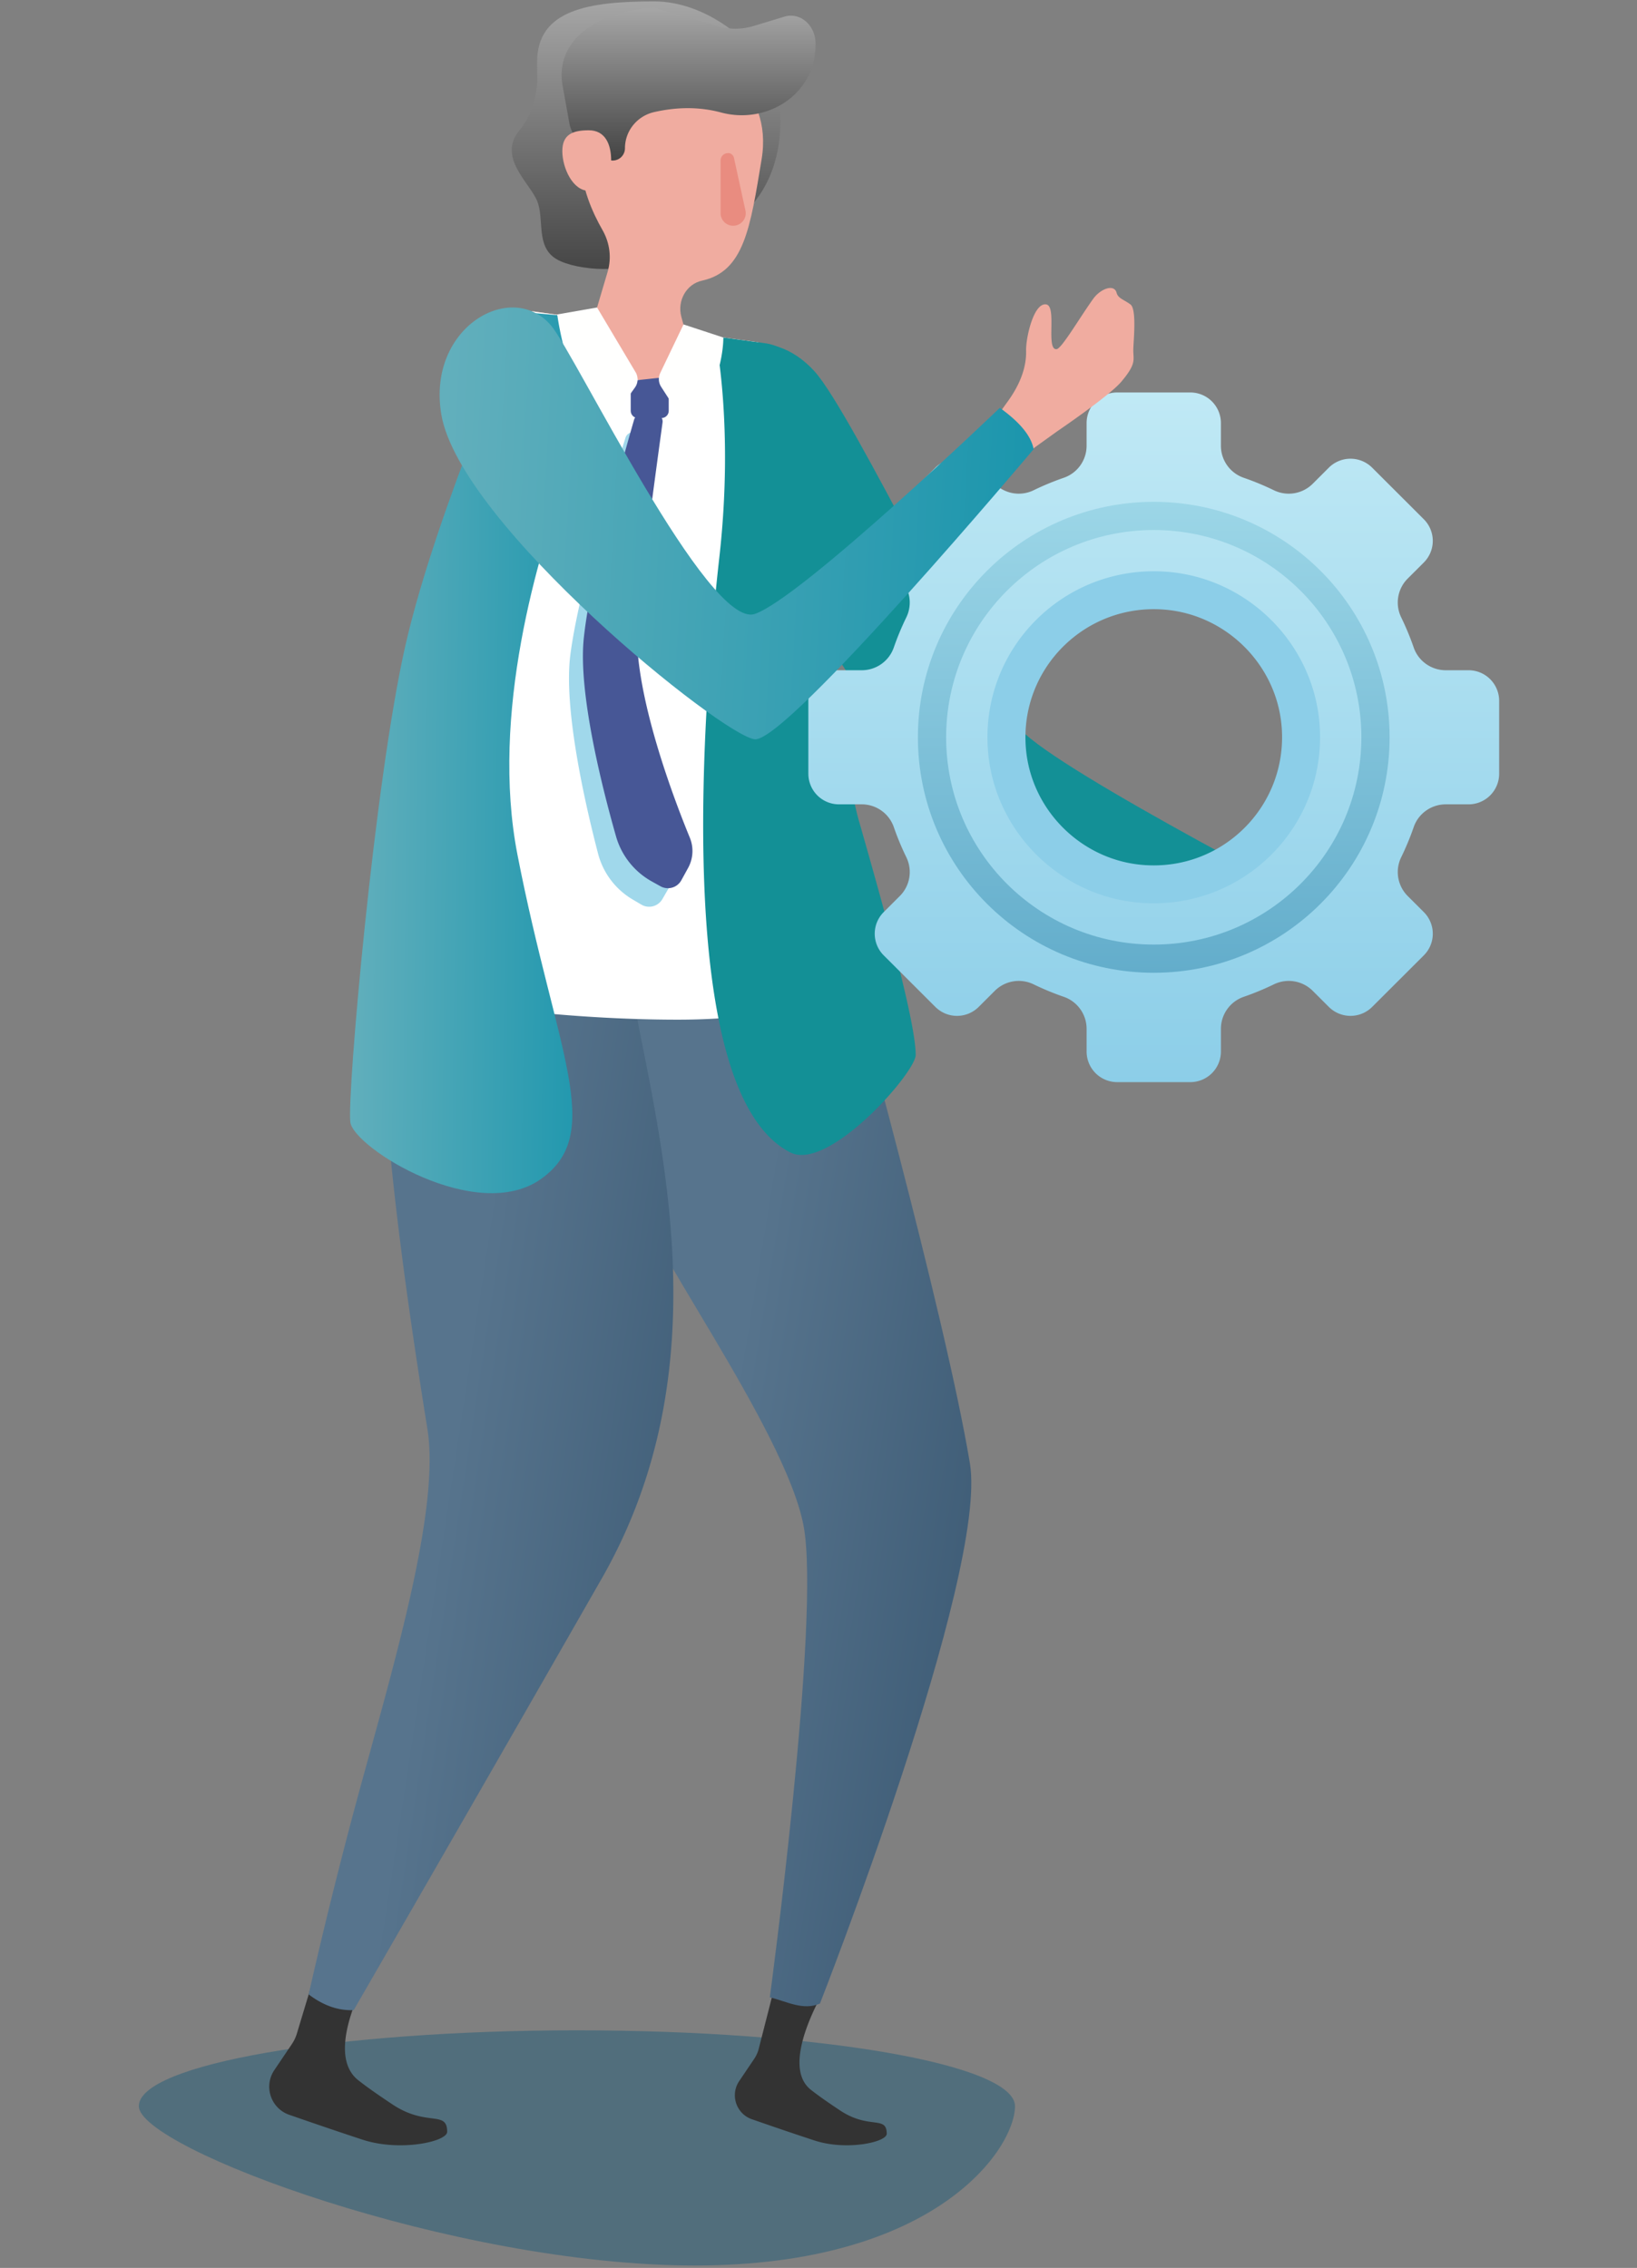 <svg xmlns="http://www.w3.org/2000/svg" width="283" height="392" viewBox="0 0 283 392">
    <rect x="0" y="0" width="283" height="392" fill="#808080" stroke="none"/>
    <defs>
        <linearGradient id="a" x1="50%" x2="-139.749%" y1="12.094%" y2="91.438%">
            <stop offset="0%" stop-color="#57748D"/>
            <stop offset="100%" stop-color="#082844"/>
        </linearGradient>
        <linearGradient id="b" x1="-34.913%" y1="100%" y2="94.404%">
            <stop offset="0%" stop-color="#008CA7"/>
            <stop offset="100%" stop-color="#62AFBC"/>
        </linearGradient>
        <linearGradient id="c" x1="50%" x2="50%" y1="100%" y2="0%">
            <stop offset="0%" stop-color="#444"/>
            <stop offset="100%" stop-color="#A6A6A6"/>
        </linearGradient>
        <linearGradient id="d" x1="50%" x2="50%" y1="0%" y2="100%">
            <stop offset="0%" stop-color="#C0E9F5"/>
            <stop offset="100%" stop-color="#8CCEE8"/>
        </linearGradient>
        <linearGradient id="e" x1="50%" x2="50%" y1="0%" y2="100%">
            <stop offset="0%" stop-color="#9CD6E7"/>
            <stop offset="100%" stop-color="#63ADCB"/>
        </linearGradient>
    </defs>
    <g fill="none" fill-rule="evenodd">
        <path fill="#005077" d="M120.15 391.58c41.828 0 55.32-20.294 55.32-27.535s-33.908-13.112-75.735-13.112S24 356.803 24 364.045c0 7.241 54.323 27.535 96.15 27.535z" opacity=".365"/>
        <path fill="#333" d="M134.78 339.986l-3.67 14.353a5.621 5.621 0 0 1-.718 1.513l-2.6 3.853c-1.65 2.447-.461 5.792 2.365 6.652 0 0 5.241 1.842 10.648 3.613 5.533 1.813 12.49.298 12.49-1.158 0-3.238-3.024-.669-8.091-4.05-1.697-1.134-3.45-2.319-5.008-3.543-4.36-3.414-.556-12.063 2.114-16.934.96-1.752-.06-6.124-2.015-6.538l-1.265-.272a3.648 3.648 0 0 0-4.25 2.51"/>
        <path fill="#F0ACA0" d="M138.054 217.033c1.054-2.653 1.821-5.426 2.345-6.434.221-.42 1.151-1.367 1.401-1.657.733-.86 2.008-2.075 2.176-3.192l.781-4.687c.34-2.27 1.7-3.829 3.975-3.49 2.464.369 3.267 2.635 2.617 5.034l-.493 3.288c-.522 1.922-.124 3.895.172 5.86.605 4.008-1.051 8.385-2.712 11.775-1.036 2.126-4.09 3.066-8.22 4.096-2.03.504-5.329.683-3.756-1.428 1.319-1.769 7.466-3.736 6.66-10.047-.042-.31-.2-1.098-.578-1.168-1.127-.204-1.712 2.278-2.438 3.42-1.02 1.604-2.33 2.117-3.04 1.827-.752-.31.358-1.304 1.11-3.197"/>
        <path fill="#139096" d="M125.18 70.688c6.499 20.44 23.183 58.701 47.482 72.282 16.618 9.289 56.606 22.675 56.606 22.675s1.335-1.635 2.18-3.135c.877-1.551 1.454-3.546 1.454-3.546s-49.788-25.489-56.462-32.875c-6.674-7.39-28.954-54.512-35.618-61.894-7.781-8.62-19.281-4.958-15.642 6.493"/>
        <path fill="#F0ACA0" d="M146.835 169.617L131.09 59.165l-42.486-5.821L66.505 168.82l80.33.797"/>
        <path fill="#333" d="M55.612 337.272l-4.297 14.242a6.542 6.542 0 0 1-.843 1.774l-3.044 4.514c-1.935 2.867-.544 6.783 2.768 7.794 0 0 6.142 2.154 12.476 4.234 6.482 2.125 14.632.346 14.632-1.36 0-3.792-3.542-.783-9.475-4.745-1.989-1.328-4.043-2.716-5.873-4.151-5.108-4.001-.648-14.133 2.479-19.84 1.124-2.053-.068-4.6-2.36-5.087l-1.481-.317a4.276 4.276 0 0 0-4.982 2.942"/>
        <path fill="url(#a)" d="M143.917 170.686l-47.077-3.945s-16.662 59.675-21.086 86.17c-3.202 19.193 25.922 93.393 25.922 93.393 2.882 1.257 5.678-.34 8.662-1.084 0 0-8.84-65.54-5.831-81.496 3.136-16.648 28.264-50.374 29.878-59.212 3.297-18.052 9.532-33.826 9.532-33.826" transform="matrix(-1 0 0 1 243.425 0)"/>
        <path fill="url(#a)" d="M36.542 171.282c-4.86 26.037-15.718 64.976 5.198 101.552a22466 22466 0 0 0 42.884 74.608c2.828.114 5.397-.908 7.78-2.719 0 0-3.668-16.58-8.967-35.946-6.065-22.147-13.746-48.203-11.557-61.788 4.1-25.46 8.813-59.368 7.383-75.833-1.427-16.467-40.165-13.566-42.721.126" transform="matrix(-1 0 0 1 145.769 0)"/>
        <path fill="#FFF" d="M146.185 171.19a4.124 4.124 0 0 0 2.277-4.386L131.09 59.164l-42.486-5.82-22.836 113.659a3.909 3.909 0 0 0 3.103 4.616c7.91 1.498 26.99 4.624 48.344 4.624 15.939-.003 24.897-3.095 28.97-5.053"/>
        <path fill="url(#b)" d="M37.708 81.843c5.18 13.99 13.418 41.619 8.691 65.896-6.664 34.204-15.232 48.031-4.125 56.002 11.105 7.97 32.399-5.331 33.015-9.764.615-4.435-4.144-58.898-9.536-82.497-5.394-23.596-20.505-57.518-20.505-57.518l-7.88.705s-2.132 20.506.34 27.176" transform="matrix(-1 0 0 1 135.857 0)"/>
        <path fill="#139096" d="M123.633 58.144s3.297 15.338.726 38.176c-2.57 22.835-8.526 92.381 12.294 102.884 6.592 3.325 21.649-13.815 21.649-16.864 0-5.465-5.026-23.754-9.789-40.38-3.824-13.356-7.689-57.985-9.06-75.029a8.362 8.362 0 0 0-7.218-7.609l-8.602-1.178"/>
        <path fill="url(#c)" d="M106.533 11.463c-.003.797-.01 1.691-.028 2.662.153 2.287.807 5.638 3.08 8.393 3.858 4.675-1.745 9.027-3.051 12.21-1.309 3.181.306 7.902-3.35 10.061-3.465 2.046-13.001 2.663-15.42-.497-10.904-1.575-23.742-7.397-23.282-24.42.054-1.917.013-4.309.952-6.097C68.916 7.154 77.364.245 86.291.245c11.335 0 20.243 1.425 20.243 10.454l-.001.754v.01z" transform="matrix(-1 0 0 1 199.39 0)"/>
        <path fill="#F0ACA0" d="M113.628 8.32c-9.48 0-13.017 6.737-13.197 19.2-.07 4.67 2.035 9.294 3.727 12.245 1.257 2.194 1.602 4.794.886 7.217l-2.083 7.033c-1.416 6.526 1.69 10.105 6.273 11.407 2.27.642 4.99.143 6.973-1.134 2.355-1.522 2.549-4.791 2.112-7.559l-.537-2.007c-.726-2.702.845-5.614 3.581-6.213 7.303-1.592 8.347-9.19 10.304-20.989 2.04-12.296-8.556-19.2-18.039-19.2"/>
        <path fill="url(#c)" d="M78.379 2.848l5.435 1.65c2 .606 4.133.62 6.138.039l10.854-3.143c6.577 0 17.44 3.705 16.067 13.178l-1.211 6.698c-.486 2.678-2.722 4.68-5.436 4.912a2.125 2.125 0 0 1-2.054 1.568 2.126 2.126 0 0 1-2.126-2.123c0-3.022-2.125-5.6-5.08-6.262-3.622-.811-7.491-1.005-11.541.08-7.543 2.024-15.501-2.644-16.254-10.406a15.236 15.236 0 0 1-.075-1.497c0-3.131 2.595-5.436 5.283-4.694" transform="matrix(-1 0 0 1 214.088 0)"/>
        <path fill="#F0ACA0" d="M105.656 27.75c0 2.889-1.076 5.232-3.865 5.232-2.785 0-4.577-3.974-4.577-6.863 0-2.89 1.792-3.6 4.577-3.6 2.79 0 3.865 2.343 3.865 5.231"/>
        <path fill="#E98C80" d="M128.87 36.387a2.168 2.168 0 0 1-2.124 2.632 2.172 2.172 0 0 1-2.17-2.045l-.008-9.219c0-.344.138-.674.379-.916.245-.242.575-.378.917-.378.49 0 .916.342 1.02.822l1.986 9.104"/>
        <path fill="#A0D8EB" d="M109.377 74.732c-.563 0-1.063.366-1.233.902-1.459 4.638-8.07 26.034-9.546 37.562-1.202 9.403 2.605 25.952 4.797 34.366a12.993 12.993 0 0 0 5.99 7.917l1.49.88a2.648 2.648 0 0 0 3.637-.955l1.216-2.1a6.05 6.05 0 0 0 .42-5.218c-2.566-6.67-8.868-24.382-8.33-36.143.19-4.134 4.206-29.313 5.237-35.72a1.282 1.282 0 0 0-1.274-1.486l-2.404-.005"/>
        <path fill="#475796" d="M110.832 71.616a1.286 1.286 0 0 0-1.212.928c-1.357 4.672-7.482 26.206-8.696 37.768-.99 9.427 3.188 25.887 5.572 34.25a12.984 12.984 0 0 0 6.166 7.78l1.513.842a2.646 2.646 0 0 0 3.612-1.032l1.168-2.128c.886-1.611 1-3.528.303-5.23-2.719-6.608-9.417-24.173-9.145-35.943.097-4.139 3.542-29.398 4.428-35.83a1.285 1.285 0 0 0-1.306-1.456l-2.403.05"/>
        <path fill="#475796" d="M114.364 72.256h-4.083c-.685 0-1.241-.558-1.241-1.241V66.94c0-.686.556-1.24 1.24-1.24l3.686-.396c.687 0 1.641.95 1.641 1.636v4.074c0 .683-.558 1.24-1.243 1.24"/>
        <path fill="#FFFFFE" d="M103.218 53.147l-6.883 1.202s1.372 11.087 6.859 19.395c.39.59 1.274.588 1.69.014l4.882-6.773a2.415 2.415 0 0 0 .116-2.647l-6.664-11.19M118.166 56.077l6.88 2.261s.219 6.853-5.081 14.744c-.4.591-1.29.567-1.678-.031l-3.993-6.195a2.456 2.456 0 0 1-.15-2.394l4.022-8.385"/>
        <path fill="#8CCEE8" d="M197.658 149.509c13.669 1.078 24.99-10.222 23.913-23.868-.849-10.734-9.56-19.43-20.312-20.276-13.669-1.075-24.992 10.225-23.913 23.869.846 10.734 9.559 19.431 20.312 20.275zM153.386 132.3v-9.725c0-2.252 1.83-4.08 4.085-4.08h3.03a4.52 4.52 0 0 0 4.28-3.03 36.785 36.785 0 0 1 1.672-4.027 4.513 4.513 0 0 0-.875-5.172l-2.144-2.14a4.075 4.075 0 0 1 0-5.77l6.89-6.876a4.09 4.09 0 0 1 5.78 0l2.144 2.14a4.53 4.53 0 0 0 5.18.872 36.63 36.63 0 0 1 4.036-1.67 4.513 4.513 0 0 0 3.035-4.27V85.53a4.085 4.085 0 0 1 4.087-4.082h9.743a4.084 4.084 0 0 1 4.087 4.082v3.023a4.513 4.513 0 0 0 3.036 4.27 36.762 36.762 0 0 1 4.036 1.67 4.53 4.53 0 0 0 5.18-.871l2.144-2.14a4.09 4.09 0 0 1 5.78 0l6.888 6.876a4.072 4.072 0 0 1 0 5.769l-2.142 2.14a4.51 4.51 0 0 0-.875 5.172 36.148 36.148 0 0 1 1.672 4.027 4.52 4.52 0 0 0 4.279 3.03h3.029a4.085 4.085 0 0 1 4.088 4.08v9.725c0 2.254-1.83 4.08-4.088 4.08h-3.03a4.523 4.523 0 0 0-4.278 3.03 36.044 36.044 0 0 1-1.672 4.029 4.51 4.51 0 0 0 .875 5.172l2.142 2.138a4.074 4.074 0 0 1 0 5.771l-6.889 6.876a4.09 4.09 0 0 1-5.78 0l-2.143-2.14a4.534 4.534 0 0 0-5.18-.873 36.762 36.762 0 0 1-4.036 1.67 4.517 4.517 0 0 0-3.036 4.272v3.023c0 2.254-1.829 4.08-4.087 4.08h-9.743a4.084 4.084 0 0 1-4.087-4.08v-3.023a4.517 4.517 0 0 0-3.035-4.273 36.63 36.63 0 0 1-4.036-1.67 4.533 4.533 0 0 0-5.18.874l-2.144 2.14a4.09 4.09 0 0 1-5.78 0l-6.89-6.876a4.077 4.077 0 0 1 0-5.77l2.144-2.14a4.513 4.513 0 0 0 .875-5.171 36.677 36.677 0 0 1-1.673-4.029 4.522 4.522 0 0 0-4.28-3.03h-3.029a4.082 4.082 0 0 1-4.085-4.08z"/>
        <path fill="url(#d)" d="M62.874 88.843c-17.714 1.395-32.387-13.252-30.99-30.935 1.1-13.91 12.389-25.179 26.325-26.274 17.714-1.395 32.388 13.249 30.99 30.931-1.099 13.91-12.39 25.183-26.325 26.278zm57.38-22.303V53.935a5.292 5.292 0 0 0-5.298-5.287h-3.925a5.86 5.86 0 0 1-5.546-3.926 47.16 47.16 0 0 0-2.17-5.22 5.85 5.85 0 0 1 1.135-6.702l2.777-2.773a5.28 5.28 0 0 0 0-7.479L98.3 13.635a5.305 5.305 0 0 0-7.492 0l-2.777 2.774a5.874 5.874 0 0 1-6.714 1.132 47.48 47.48 0 0 0-5.23-2.164 5.852 5.852 0 0 1-3.935-5.535V5.923A5.293 5.293 0 0 0 66.854.635H54.23a5.292 5.292 0 0 0-5.297 5.288v3.919a5.852 5.852 0 0 1-3.934 5.535 47.348 47.348 0 0 0-5.23 2.164 5.874 5.874 0 0 1-6.715-1.132l-2.777-2.774a5.305 5.305 0 0 0-7.492 0l-8.928 8.913a5.282 5.282 0 0 0 0 7.479l2.778 2.773a5.85 5.85 0 0 1 1.134 6.702 47.141 47.141 0 0 0-2.167 5.22c-.816 2.355-3.05 3.926-5.546 3.926H6.13A5.292 5.292 0 0 0 .83 53.935V66.54a5.292 5.292 0 0 0 5.299 5.287h3.925c2.497 0 4.73 1.57 5.546 3.927a47.167 47.167 0 0 0 2.167 5.22 5.85 5.85 0 0 1-1.134 6.703l-2.778 2.773a5.282 5.282 0 0 0 0 7.479l8.928 8.91a5.305 5.305 0 0 0 7.492 0l2.777-2.771a5.872 5.872 0 0 1 6.714-1.133c1.69.82 3.436 1.544 5.231 2.164a5.852 5.852 0 0 1 3.934 5.536v3.918a5.292 5.292 0 0 0 5.297 5.288h12.625a5.292 5.292 0 0 0 5.298-5.288v-3.918a5.852 5.852 0 0 1 3.934-5.536 47.49 47.49 0 0 0 5.231-2.164 5.871 5.871 0 0 1 6.714 1.133l2.777 2.772a5.305 5.305 0 0 0 7.492 0l8.927-8.911a5.28 5.28 0 0 0 0-7.479l-2.777-2.773a5.85 5.85 0 0 1-1.135-6.702 47.186 47.186 0 0 0 2.17-5.221 5.86 5.86 0 0 1 5.546-3.927h3.925a5.292 5.292 0 0 0 5.297-5.287z" transform="matrix(-1 0 0 1 260 67.2)"/>
        <path fill="url(#e)" d="M98.875 60.238h-2.44c0 9.901-4.014 18.842-10.513 25.333-6.503 6.488-15.46 10.494-25.38 10.494-9.92 0-18.876-4.006-25.38-10.494-6.5-6.491-10.51-15.432-10.512-25.333.002-9.902 4.013-18.843 10.513-25.334 6.503-6.486 15.46-10.492 25.38-10.494 9.919.002 18.876 4.008 25.379 10.494 6.5 6.491 10.512 15.432 10.512 25.334h4.882c-.002-22.48-18.255-40.697-40.774-40.699-22.52.002-40.77 18.22-40.772 40.699.002 22.477 18.252 40.698 40.772 40.7 22.519-.002 40.772-18.223 40.774-40.7h-2.441" transform="matrix(-1 0 0 1 260 67.2)"/>
        <path fill="#F0ACA0" d="M173.286 77.506c-1.685-1.49-1.966-4.09-.64-5.93l1.597-2.224c1.853-2.57 3.224-5.543 3.146-8.758-.055-2.19 1.316-8.356 3.489-7.973 1.88.33-.118 7.916 1.782 7.73.879-.085 4.014-5.482 6.334-8.706 1.26-1.75 3.625-2.616 4.037-1.046.257.98 1.21 1.153 2.398 2.022 1.114.816.517 6.345.493 7.793-.029 1.811.63 2.36-2.079 5.57-2.057 2.442-11.036 8.536-11.036 8.536l-3.963 2.846a4.058 4.058 0 0 1-5.558.14"/>
        <path fill="url(#b)" d="M57.85 70.494s34.303 32.875 42.353 35.621c8.05 2.743 31.061-44.883 35.183-49.796 6.825-8.137 21.561.253 19.017 15.319-3.21 19.006-48.62 55.619-54.2 56.142-5.581.524-48.2-50.147-48.2-50.147.431-2.321 2.449-4.706 5.848-7.14" transform="matrix(-1 0 0 1 230.697 0)"/>
    </g>
</svg>

